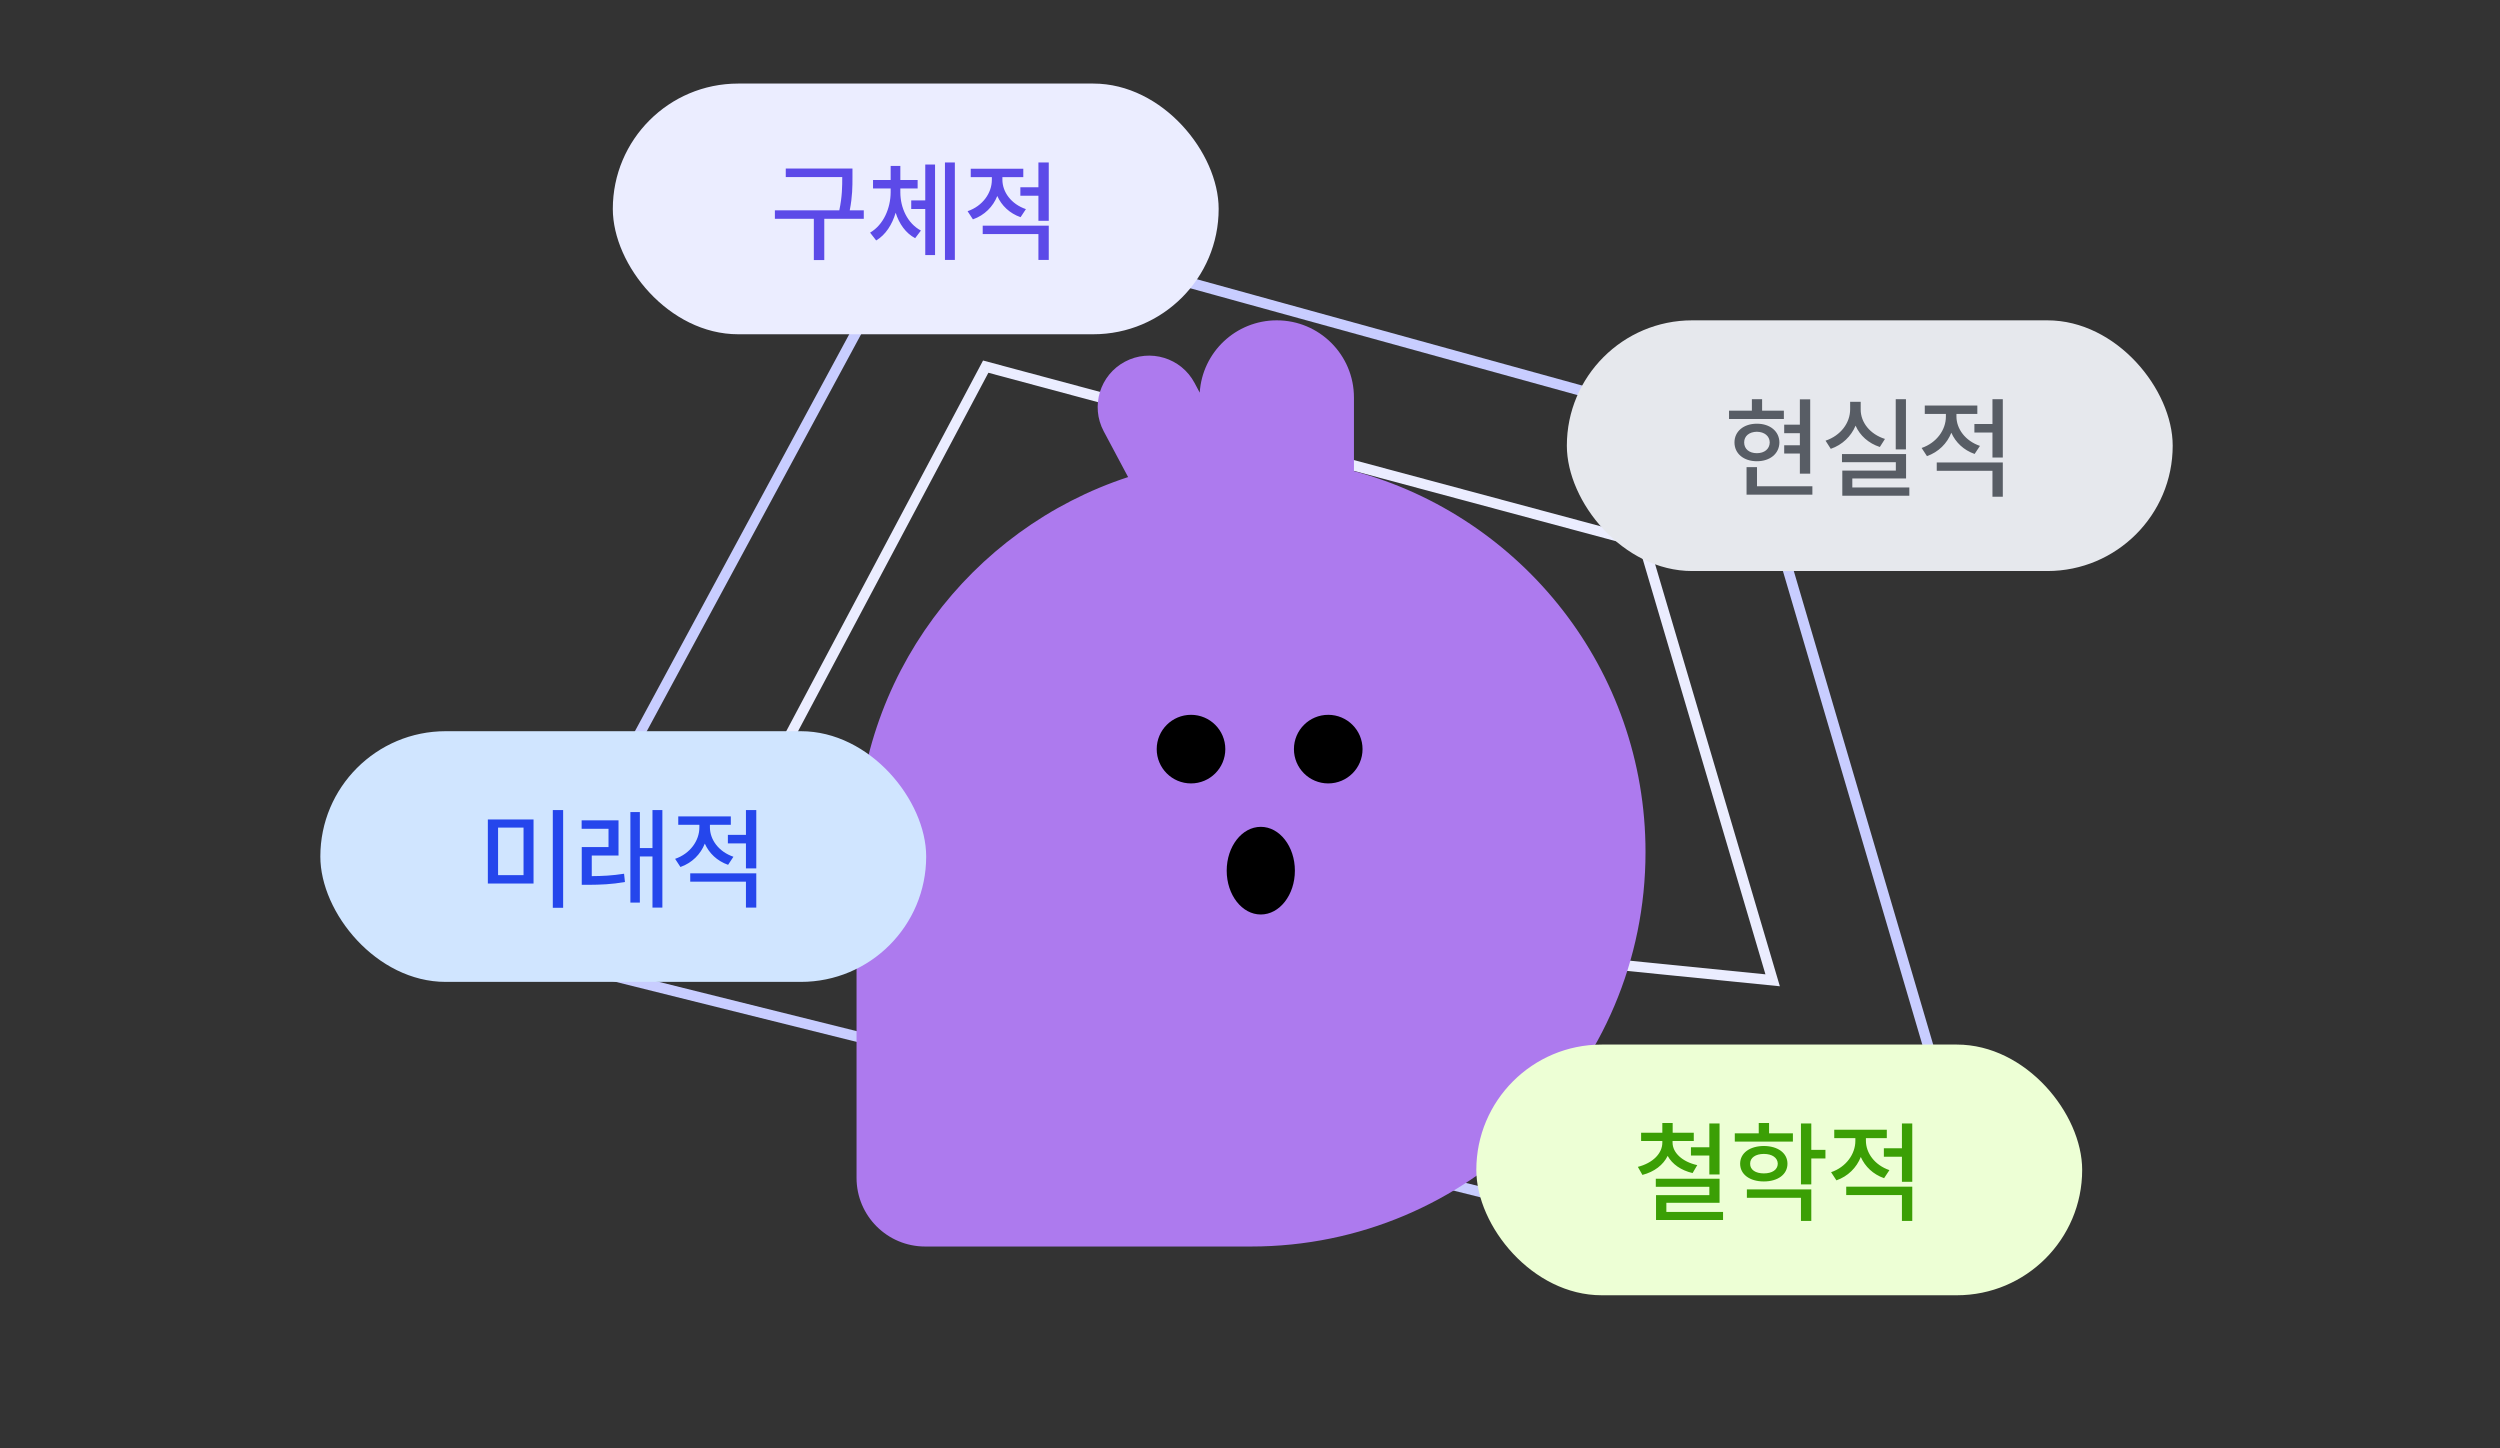<svg width="359" height="208" viewBox="0 0 359 208" fill="none" xmlns="http://www.w3.org/2000/svg">
<rect x="0" y="0" width="359" height="208" fill="#333333" stroke="none"/>
<path d="M125.5 43L141.5 32.5L242.984 60.5L255.484 77.5L280.5 162.5L228 175L81.5 138.5L81.5 124.5L125.5 43Z" stroke="#C8CDFF" stroke-width="1.5"/>
<path d="M109.471 113.067L141.549 52.649L236 78L254.552 140.771L217 137L109.471 123.274L109.471 113.067Z" stroke="#EBEDFF" stroke-width="1.5"/>
<path fill-rule="evenodd" clip-rule="evenodd" d="M161.997 68.508L158.494 61.933C156.575 58.331 157.939 53.856 161.541 51.937C165.142 50.018 169.617 51.383 171.536 54.984L172.282 56.383C172.643 50.588 177.457 46 183.343 46C189.464 46 194.427 50.962 194.427 57.083V67.651C218.546 74.151 236.296 96.178 236.296 122.352C236.296 153.638 210.934 179 179.648 179H132.852C127.411 179 123 174.589 123 169.148V122.352C123 97.229 139.354 75.926 161.997 68.508Z" fill="#AD7AEE"/>
<circle cx="171.029" cy="107.574" r="4.926" fill="black"/>
<ellipse cx="172.76" cy="104.759" rx="0.868" ry="1.496" transform="rotate(-57.898 172.76 104.759)" fill="black"/>
<circle cx="190.735" cy="107.574" r="4.926" fill="black"/>
<ellipse cx="192.462" cy="104.759" rx="0.868" ry="1.496" transform="rotate(-57.898 192.462 104.759)" fill="black"/>
<ellipse cx="181.05" cy="125.028" rx="4.896" ry="6.294" fill="black"/>
<rect x="88" y="12" width="87" height="36" rx="18" fill="#EBEDFF"/>
<path d="M122.414 24.203V25.438C122.414 26.766 122.414 28.203 122.023 30.203H124.039V31.422H118.367V37.344H116.867V31.422H111.273V30.203H120.523C120.945 28.211 120.945 26.742 120.945 25.438V25.422H112.836V24.203H122.414ZM129.289 27.625C129.289 29.828 130.305 32.078 132.242 33.109L131.414 34.203C130.062 33.484 129.117 32.141 128.617 30.547C128.109 32.258 127.172 33.727 125.82 34.531L124.945 33.406C126.883 32.281 127.883 29.891 127.898 27.625V27.062H125.367V25.844H127.898V23.828H129.289V25.844H131.773V27.062H129.289V27.625ZM137.117 23.328V37.328H135.695V23.328H137.117ZM134.273 23.625V36.625H132.867V30.016H130.852V28.781H132.867V23.625H134.273ZM143.945 25.812C143.945 27.578 145.211 29.312 147.32 30.031L146.555 31.188C144.984 30.641 143.82 29.523 143.211 28.141C142.602 29.68 141.375 30.914 139.711 31.5L138.945 30.328C141.102 29.594 142.43 27.719 142.43 25.828V25.438H139.398V24.234H146.945V25.438H143.945V25.812ZM150.602 32.406V37.328H149.117V33.609H141.117V32.406H150.602ZM150.602 23.328V31.703H149.117V28.109H146.523V26.891H149.117V23.328H150.602Z" fill="#5C4AE8"/>
<rect x="212" y="150" width="87" height="36" rx="18" fill="#EDFFD5"/>
<path d="M240.18 164.078C240.18 165.531 241.586 166.844 243.727 167.312L243.055 168.453C241.391 168.062 240.125 167.172 239.477 165.984C238.844 167.281 237.57 168.273 235.852 168.719L235.195 167.562C237.336 167.016 238.711 165.641 238.711 164.078V163.844H235.664V162.656H238.711V161.266H240.195V162.656H243.227V163.844H240.18V164.078ZM246.93 161.328V168.656H245.461V165.938H242.82V164.75H245.461V161.328H246.93ZM246.93 169.266V172.719H239.289V174.031H247.43V175.188H237.805V171.625H245.461V170.422H237.773V169.266H246.93ZM257.461 162.75V163.938H249.117V162.75H252.555V161.266H254.039V162.75H257.461ZM253.289 164.562C255.305 164.578 256.68 165.578 256.68 167.109C256.68 168.641 255.305 169.656 253.289 169.656C251.258 169.656 249.883 168.641 249.883 167.109C249.883 165.578 251.258 164.578 253.289 164.562ZM253.289 165.703C252.102 165.703 251.305 166.25 251.32 167.109C251.305 167.984 252.102 168.5 253.289 168.5C254.477 168.5 255.273 167.984 255.289 167.109C255.273 166.25 254.477 165.703 253.289 165.703ZM260.102 161.328V165.125H262.133V166.359H260.102V170.078H258.617V161.328H260.102ZM260.102 170.797V175.328H258.617V172H250.852V170.797H260.102ZM267.945 163.812C267.945 165.578 269.211 167.312 271.32 168.031L270.555 169.188C268.984 168.641 267.82 167.523 267.211 166.141C266.602 167.68 265.375 168.914 263.711 169.5L262.945 168.328C265.102 167.594 266.43 165.719 266.43 163.828V163.438H263.398V162.234H270.945V163.438H267.945V163.812ZM274.602 170.406V175.328H273.117V171.609H265.117V170.406H274.602ZM274.602 161.328V169.703H273.117V166.109H270.523V164.891H273.117V161.328H274.602Z" fill="#3B9F05"/>
<rect x="225" y="46" width="87" height="36" rx="18" fill="#E6E8ED"/>
<path d="M259.945 57.344V68.016H258.461V65.125H256.211V63.938H258.461V62.203H256.211V60.984H258.461V57.344H259.945ZM256.164 58.969V60.172H248.289V58.969H251.57V57.328H253.039V58.969H256.164ZM252.289 60.844C254.18 60.844 255.508 61.938 255.523 63.531C255.508 65.141 254.18 66.234 252.289 66.234C250.398 66.234 249.07 65.141 249.07 63.531C249.07 61.938 250.398 60.844 252.289 60.844ZM252.289 62C251.195 62.016 250.461 62.609 250.461 63.531C250.461 64.484 251.195 65.078 252.289 65.078C253.367 65.078 254.117 64.484 254.133 63.531C254.117 62.609 253.367 62.016 252.289 62ZM260.258 69.828V71.031H250.805V67.078H252.305V69.828H260.258ZM273.695 57.328V64.531H272.227V57.328H273.695ZM273.711 65.203V68.703H265.992V70H274.18V71.188H264.555V67.578H272.242V66.375H264.508V65.203H273.711ZM267.195 58.781C267.18 60.656 268.539 62.359 270.68 63.031L269.945 64.188C268.312 63.656 267.086 62.547 266.461 61.125C265.82 62.656 264.57 63.875 262.898 64.453L262.148 63.281C264.336 62.547 265.68 60.719 265.68 58.781V57.703H267.195V58.781ZM280.945 59.812C280.945 61.578 282.211 63.312 284.32 64.031L283.555 65.188C281.984 64.641 280.82 63.523 280.211 62.141C279.602 63.68 278.375 64.914 276.711 65.5L275.945 64.328C278.102 63.594 279.43 61.719 279.43 59.828V59.438H276.398V58.234H283.945V59.438H280.945V59.812ZM287.602 66.406V71.328H286.117V67.609H278.117V66.406H287.602ZM287.602 57.328V65.703H286.117V62.109H283.523V60.891H286.117V57.328H287.602Z" fill="#585D65"/>
<rect x="46" y="105" width="87" height="36" rx="18" fill="#D0E5FF"/>
<path d="M76.617 117.672V126.875H70.055V117.672H76.617ZM71.523 118.844V125.672H75.18V118.844H71.523ZM80.867 116.328V130.359H79.383V116.328H80.867ZM88.82 117.797V122.859H84.977V125.812C86.5 125.805 87.938 125.734 89.617 125.469L89.742 126.656C87.789 127 86.242 127.047 84.492 127.062H83.539V121.641H87.383V119.016H83.523V117.797H88.82ZM95.117 116.328V130.328H93.695V122.984H91.883V129.609H90.523V116.609H91.883V121.781H93.695V116.328H95.117ZM101.945 118.812C101.945 120.578 103.211 122.312 105.32 123.031L104.555 124.188C102.984 123.641 101.82 122.523 101.211 121.141C100.602 122.68 99.375 123.914 97.711 124.5L96.945 123.328C99.102 122.594 100.43 120.719 100.43 118.828V118.438H97.398V117.234H104.945V118.438H101.945V118.812ZM108.602 125.406V130.328H107.117V126.609H99.117V125.406H108.602ZM108.602 116.328V124.703H107.117V121.109H104.523V119.891H107.117V116.328H108.602Z" fill="#2546EC"/>
</svg>
